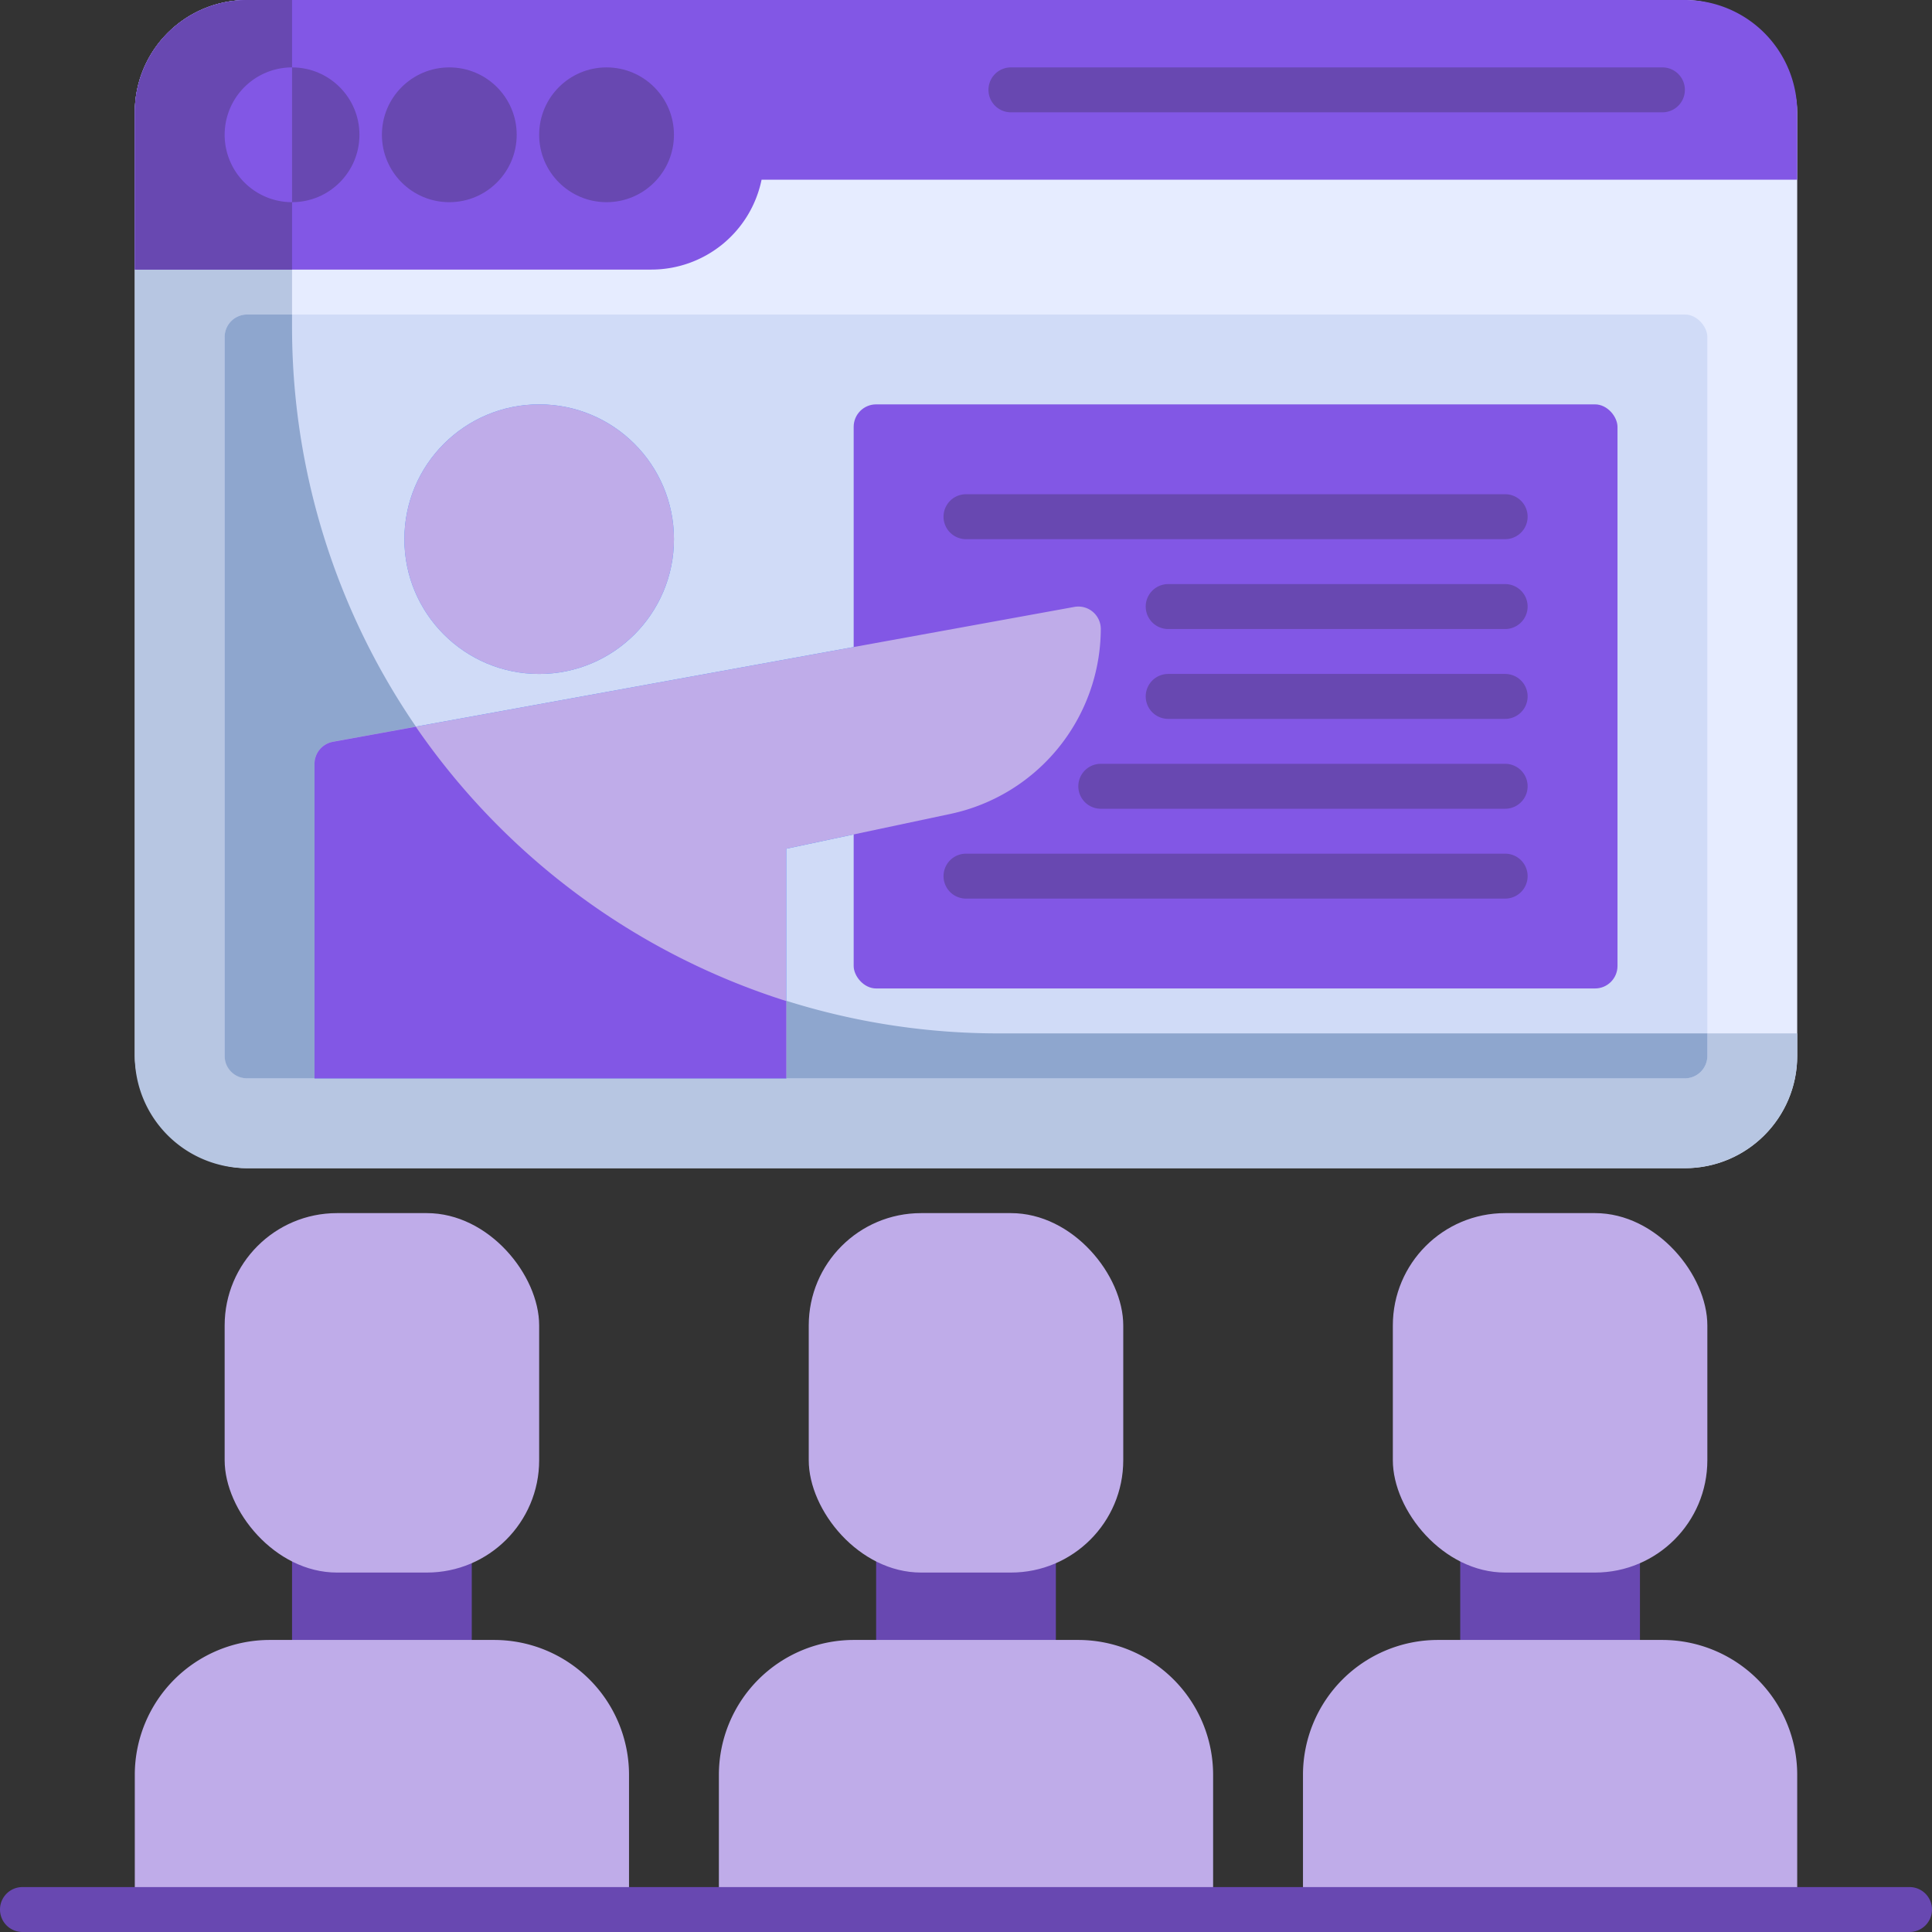 <svg xmlns="http://www.w3.org/2000/svg" width="86" height="86" viewBox="0 0 86 86"><rect x="0" y="0" width="86" height="86" fill="#333333" stroke="none"/><g transform="translate(-1 -1)"><rect width="74" height="52" rx="5" transform="translate(7 1)" fill="#e6ecff"/><path d="M81,47v1a5,5,0,0,1-5,5H12a5,5,0,0,1-5-5V6a5,5,0,0,1,5-5h2V15.56A31.444,31.444,0,0,0,45.435,47Z" fill="#b7c6e2"/><rect width="66" height="34" rx="1" transform="translate(11 15)" fill="#d0dbf7"/><path d="M49.641,28.232a.994.994,0,0,0-.819-.216l-33,6A1,1,0,0,0,15,35V49H36V38.78l7.339-1.557A8.447,8.447,0,0,0,50,29,1,1,0,0,0,49.641,28.232Z" fill="#4294ff"/><path d="M36,45.56V49H15V35a1,1,0,0,1,.82-.98l3.69-.67A31.569,31.569,0,0,0,36,45.56Z" fill="#376cfb"/><path d="M77,47v1a1,1,0,0,1-1,1H12a1,1,0,0,1-1-1V16a1,1,0,0,1,1-1h2v.56A31.444,31.444,0,0,0,45.435,47Z" fill="#8ea6ce"/><path d="M73.6,69.073a1,1,0,0,0-.875-.166A2.663,2.663,0,0,1,72,69H68a2.663,2.663,0,0,1-.73-.093A1,1,0,0,0,66,69.87V75a1,1,0,0,0,1,1h6a1,1,0,0,0,1-1V69.87a1,1,0,0,0-.4-.8Z" fill="#6848b1"/><path d="M47.6,69.073a1,1,0,0,0-.875-.166A2.663,2.663,0,0,1,46,69H42a2.663,2.663,0,0,1-.73-.093A1,1,0,0,0,40,69.87V75a1,1,0,0,0,1,1h6a1,1,0,0,0,1-1V69.87a1,1,0,0,0-.4-.8Z" fill="#6848b1"/><path d="M21.6,69.073a1,1,0,0,0-.875-.166A2.663,2.663,0,0,1,20,69H16a2.663,2.663,0,0,1-.73-.093A1,1,0,0,0,14,69.87V75a1,1,0,0,0,1,1h6a1,1,0,0,0,1-1V69.87a1,1,0,0,0-.4-.8Z" fill="#6848b1"/><rect width="34" height="26" rx="1" transform="translate(39 19)" fill="#8257e5"/><path d="M68,33H53a1,1,0,0,1,0-2H68a1,1,0,0,1,0,2Z" fill="#6848b1"/><path d="M68,29H53a1,1,0,0,1,0-2H68a1,1,0,0,1,0,2Z" fill="#6848b1"/><path d="M68,25H44a1,1,0,0,1,0-2H68a1,1,0,0,1,0,2Z" fill="#6848b1"/><path d="M68,41H44a1,1,0,0,1,0-2H68a1,1,0,0,1,0,2Z" fill="#6848b1"/><path d="M68,37H50a1,1,0,0,1,0-2H68a1,1,0,0,1,0,2Z" fill="#6848b1"/><path d="M76,1H12A5,5,0,0,0,7,6v7H30a5.009,5.009,0,0,0,4.9-4H81V6a5,5,0,0,0-5-5Z" fill="#8257e5"/><circle cx="3" cy="3" r="3" transform="translate(18 4)" fill="#6848b1"/><circle cx="3" cy="3" r="3" transform="translate(25 4)" fill="#6848b1"/><path d="M75,6H46a1,1,0,0,1,0-2H75a1,1,0,0,1,0,2Z" fill="#6848b1"/><path d="M75,74H65a6.007,6.007,0,0,0-6,6v6a1,1,0,0,0,1,1H80a1,1,0,0,0,1-1V80a6.007,6.007,0,0,0-6-6Z" fill="#bface9"/><path d="M49,74H39a6.007,6.007,0,0,0-6,6v6a1,1,0,0,0,1,1H54a1,1,0,0,0,1-1V80a6.007,6.007,0,0,0-6-6Z" fill="#bface9"/><path d="M23,74H13a6.007,6.007,0,0,0-6,6v6a1,1,0,0,0,1,1H28a1,1,0,0,0,1-1V80a6.007,6.007,0,0,0-6-6Z" fill="#bface9"/><path d="M86,87H2a1,1,0,0,1,0-2H86a1,1,0,0,1,0,2Z" fill="#6848b1"/><circle cx="6" cy="6" r="6" transform="translate(19 19)" fill="#4294ff"/><rect width="14" height="16" rx="5" transform="translate(63 55)" fill="#bface9"/><rect width="14" height="16" rx="5" transform="translate(37 55)" fill="#bface9"/><rect width="14" height="16" rx="5" transform="translate(11 55)" fill="#bface9"/><circle cx="6" cy="6" r="6" transform="translate(19 19)" fill="#bface9"/><path d="M14,1V13H7V6a5,5,0,0,1,5-5Z" fill="#6848b1"/><circle cx="3" cy="3" r="3" transform="translate(11 4)" fill="#6848b1"/><path d="M14,4v6a3,3,0,0,1,0-6Z" fill="#8257e5"/><path d="M49.641,28.232a.994.994,0,0,0-.819-.216l-33,6A1,1,0,0,0,15,35V49H36V38.78l7.339-1.557A8.447,8.447,0,0,0,50,29,1,1,0,0,0,49.641,28.232Z" fill="#bface9"/><path d="M36,45.56V49H15V35a1,1,0,0,1,.82-.98l3.69-.67A31.569,31.569,0,0,0,36,45.56Z" fill="#8257e5"/></g></svg>